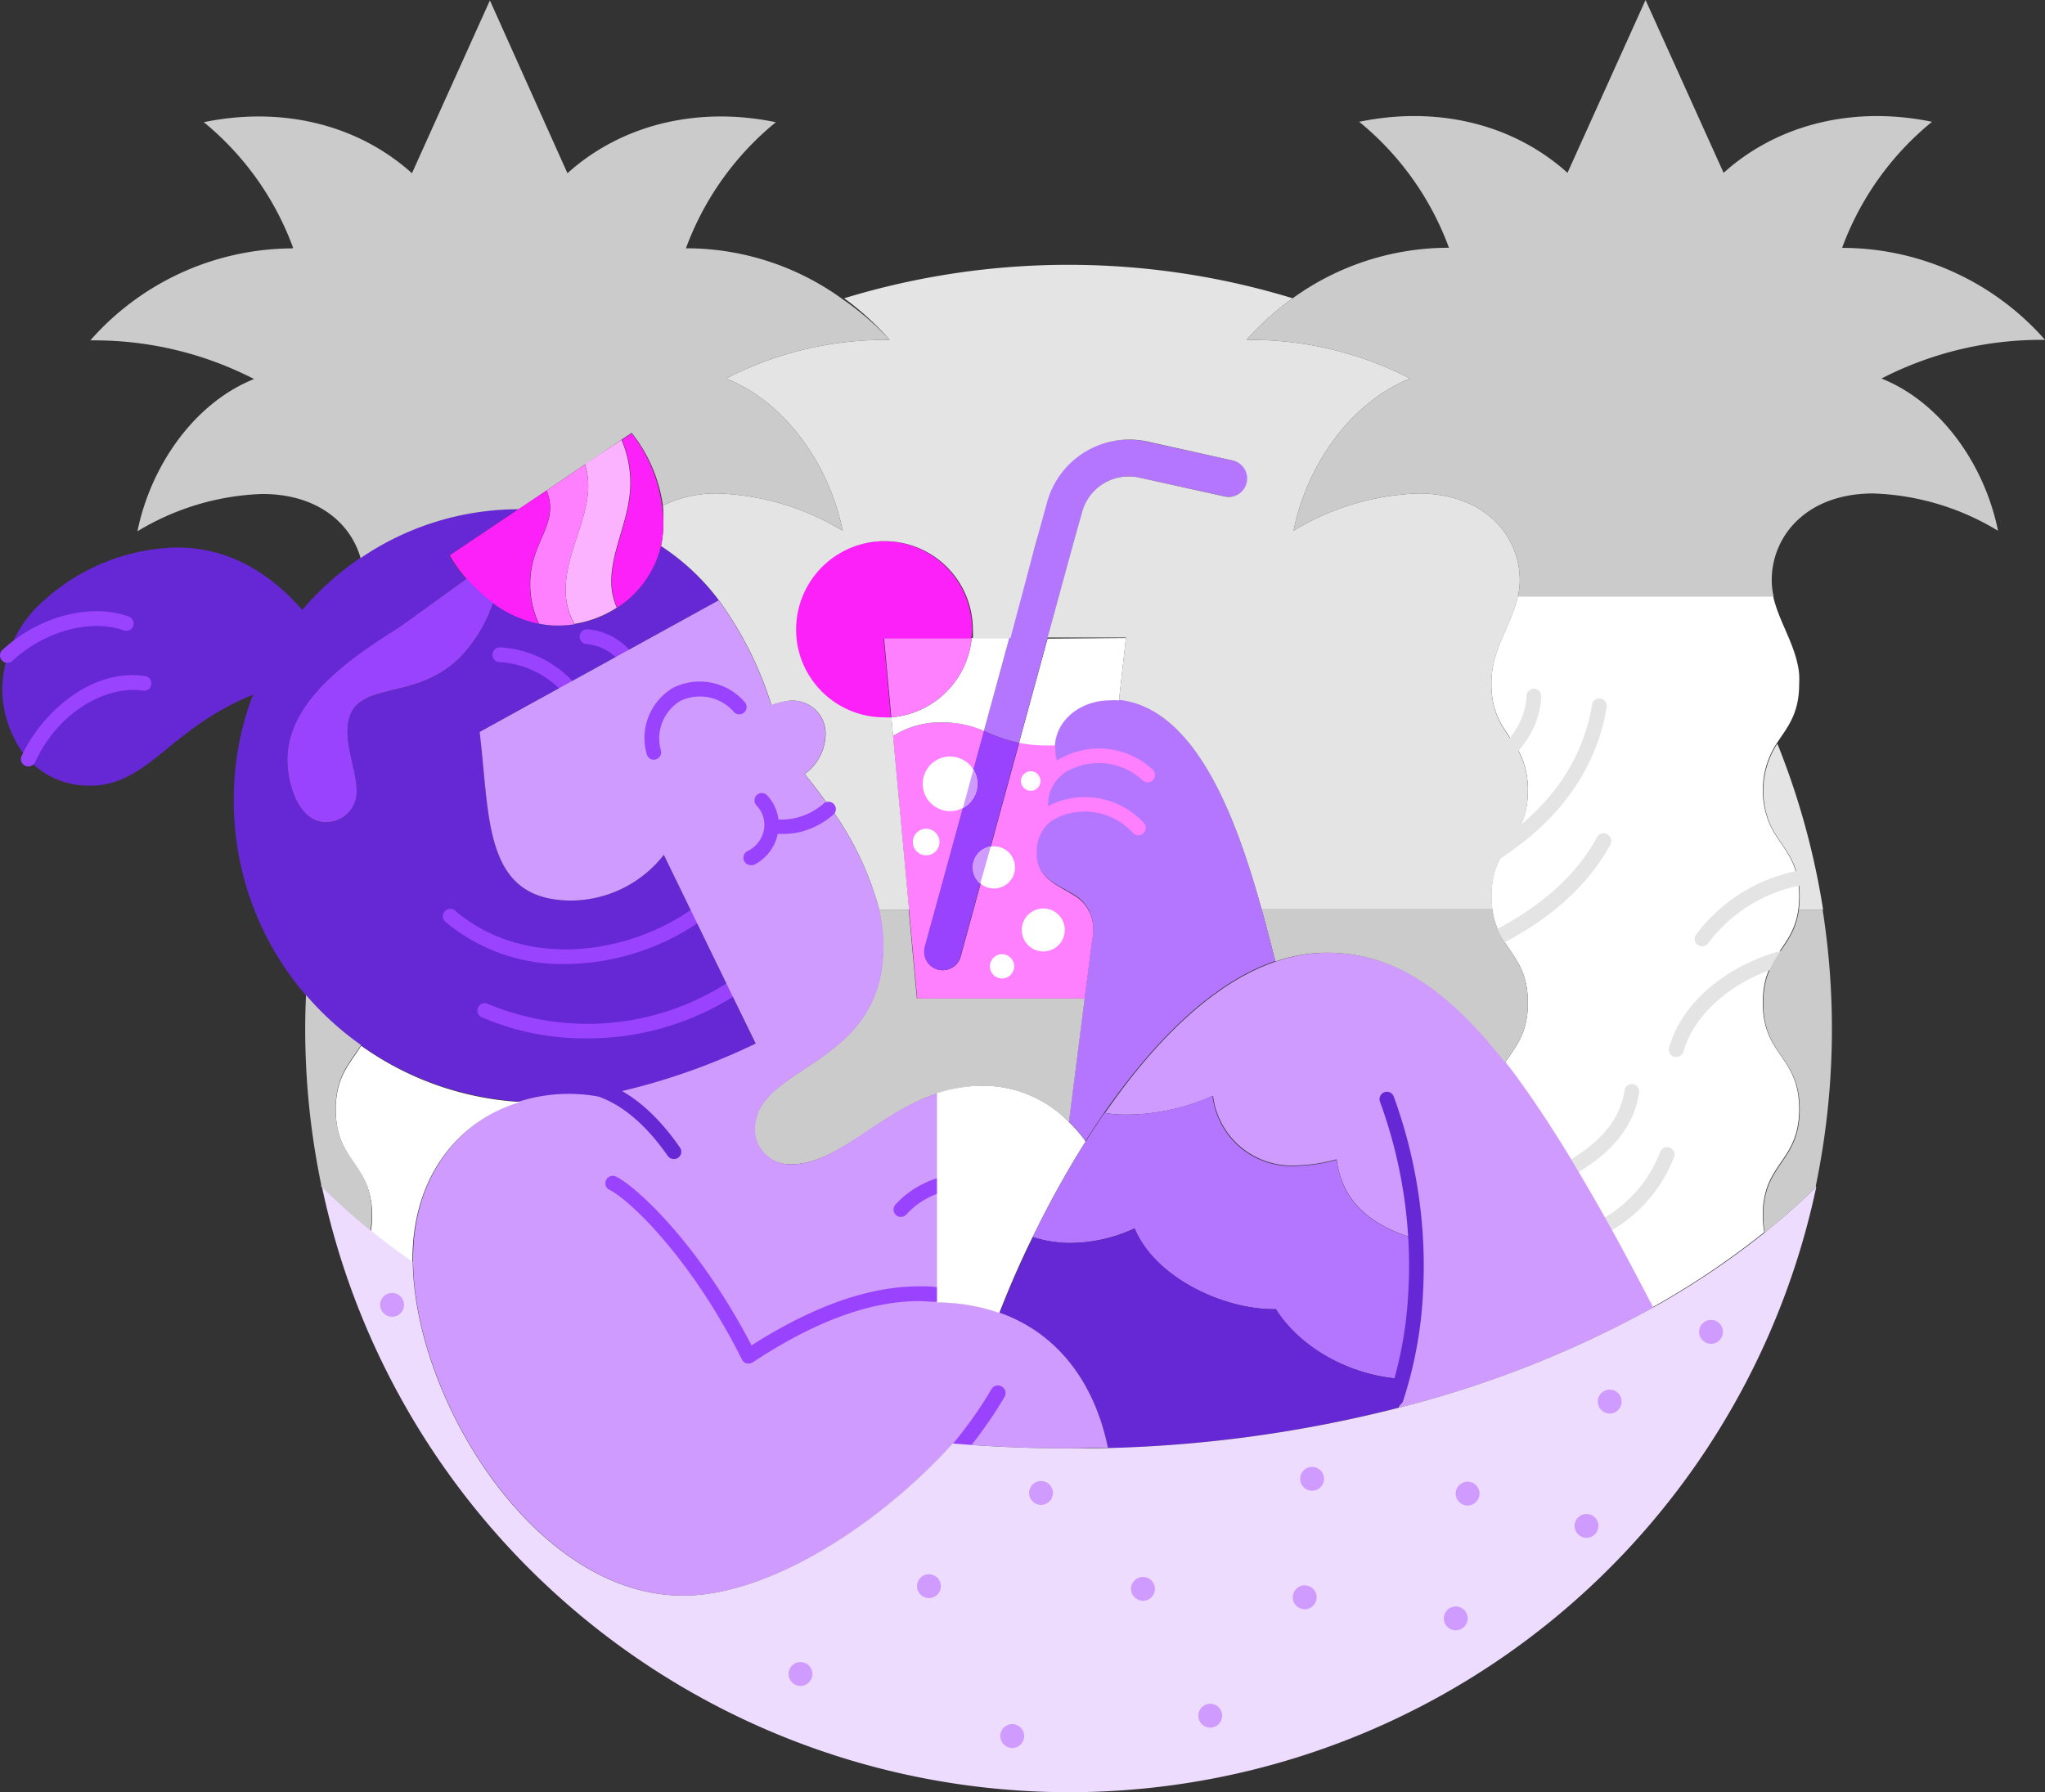 <svg xmlns="http://www.w3.org/2000/svg" viewBox="1.408 13.81 196.742 172.443"><rect x="1.408" y="13.81" width="196.742" height="172.443" fill="#333333" stroke="none"/><g viewBox="0 0 200 200" id="no-held-comments-v2"><path fill="#FFF" d="M148.72 119.48c-.86-1.24-1.69-2.38-2.51-3.43 1-1.53 2.19-2.77 2.19-5.76 0-4.65-2.91-5.06-3.43-9a9.5 9.5 0 0 1-.08-1.25c0-5.11 3.51-5.11 3.51-10.21a8.12 8.12 0 0 0-.42-2.69c-.93-2.65-3.09-3.52-3.09-7.53a9 9 0 0 1 .16-1.74c.48-2.38 1.88-4.41 2.38-6.69H172c.5 2.28 1.91 4.31 2.38 6.69a5.71 5.71 0 0 1 .12.87 8.19 8.19 0 0 1 0 .87c0 2.95-1.17 4.2-2.15 5.71a8.29 8.29 0 0 0-.64 7.89c1 2.14 2.79 3.19 2.79 6.83a9.5 9.5 0 0 1-.08 1.25c-.52 3.9-3.42 4.31-3.42 9 0 5.11 3.5 5.11 3.5 10.22 0 3.89-2 4.82-3 7.31a7.79 7.79 0 0 0-.5 2.9 9.07 9.07 0 0 0 .14 1.65 78.7 78.7 0 0 1-10.79 7.25q-2.24-4.32-4.27-8c-1.29-2.32-2.54-4.47-3.73-6.44s-2.45-3.99-3.63-5.7z"/><path fill="#E4E4E4" d="M144.45 88.58a.72.72 0 0 1-.58-.3.71.71 0 0 1 .17-1c1.86-1.31 4.1-3.51 4.23-6.52a.72.72 0 0 1 .73-.68.71.71 0 0 1 .68.74c-.11 2.84-1.78 5.48-4.82 7.62a.71.71 0 0 1-.41.14zM144.74 96.94a.72.72 0 0 1-.61-.34.71.71 0 0 1 .23-1c5.83-3.6 9.27-8.3 10.22-14a.71.71 0 0 1 1.4.24c-1 6.1-4.68 11.13-10.87 15a.64.64 0 0 1-.37.1zM143.54 105.62a.72.72 0 0 1-.65-.42.71.71 0 0 1 .36-.94c5.6-2.49 9.57-5.81 11.8-9.88a.71.71 0 0 1 1-.29.72.72 0 0 1 .28 1c-2.38 4.35-6.57 7.88-12.46 10.5a.79.79 0 0 1-.33.03zM165.17 104.86a.7.7 0 0 1-.57-1.14 16 16 0 0 1 9.65-6.1.71.71 0 0 1 .28 1.4 14.56 14.56 0 0 0-8.8 5.57.71.71 0 0 1-.56.27zM162.67 115.5a.69.69 0 0 1-.2 0 .71.71 0 0 1-.49-.87l.18-.57c1.47-4.26 6-7.81 11.59-9a.71.71 0 0 1 .3 1.39c-5.09 1.12-9.24 4.31-10.55 8.12l-.15.48a.71.71 0 0 1-.68.45zM152.9 126.72a.7.7 0 0 1-.61-.35.71.71 0 0 1 .25-1c3-1.8 4.78-4 5.16-6.65a.7.7 0 0 1 .8-.6.71.71 0 0 1 .6.81c-.45 3.05-2.41 5.63-5.84 7.66a.68.68 0 0 1-.36.13zM156.12 132.32a.75.75 0 0 1-.6-.32.72.72 0 0 1 .21-1 12.57 12.57 0 0 0 5.39-6.33.71.71 0 1 1 1.35.45 14 14 0 0 1-6 7.07.71.71 0 0 1-.35.13z"/><path fill="#6628D4" d="M71.39 108.64l-2.85-5.86-3.27-6.72a11.39 11.39 0 0 1-8.87 4.4c-8.53 0-7.83-7.94-8.85-16.22l23-12.67A21.91 21.91 0 0 0 65 66.35a9.79 9.79 0 0 1-4.21 5.93 10.34 10.34 0 0 1-5.7 1.72 9.16 9.16 0 0 1-1.83-.18 11.25 11.25 0 0 1-4.42-2 14 14 0 0 1-3 5.08c-4.66 4.89-11 1.9-11 7.36 0 1.84.88 4 .88 5.67a2.92 2.92 0 0 1-3 3c-2.45 0-3.66-3.43-3.66-6 0-5.83 6.4-10 10.86-12.82l6.33-4.6a14.25 14.25 0 0 1-1.61-2.26l6.65-4.46a27 27 0 0 0-15.22 4.7 27.85 27.85 0 0 0-5.58 5c-3.3-3.75-7.27-6-12.06-6A19.65 19.65 0 0 0 5.7 71.53 11.64 11.64 0 0 0 1.62 80a10.59 10.59 0 0 0 1.27 5.07 7.81 7.81 0 0 0 6.94 4.33h.78c5.33-.44 7.18-5.48 15.14-8.75a28.13 28.13 0 0 0-1.85 10 28.63 28.63 0 0 0 6.94 18.93 29.65 29.65 0 0 0 20.6 10.22 16 16 0 0 1 4.68-.69 17.12 17.12 0 0 1 2.76.22 62.5 62.5 0 0 0 15.22-5.08z"/><path fill="#9A43FF" d="M55.79 106.57a17.51 17.51 0 0 1-11.53-4.06.71.71 0 1 1 .93-1.08c6.6 5.63 16.35 4.27 22.58 0a.71.71 0 1 1 .8 1.17 23.16 23.16 0 0 1-12.78 3.97zM57.82 113.72a25 25 0 0 1-10-2 .71.71 0 1 1 .56-1.3 24.93 24.93 0 0 0 22.62-1.8l.26-.17a.71.71 0 0 1 .77 1.2l-.28.18a26.32 26.32 0 0 1-13.93 3.89zM55.82 80.39a.68.68 0 0 1-.51-.22 8.88 8.88 0 0 0-5.85-2.65.71.71 0 0 1 .08-1.42 10.32 10.32 0 0 1 6.8 3.1.7.7 0 0 1-.52 1.19zM61.29 77.37a.71.71 0 0 1-.51-.21 4.71 4.71 0 0 0-3-1.38.71.71 0 1 1 .22-1.41 6.06 6.06 0 0 1 3.79 1.8.72.72 0 0 1 0 1 .69.69 0 0 1-.5.2z"/><path fill="#CBCBCB" d="M140.81 37.66a28.16 28.16 0 0 0-8.48-12l-.16-.13c7-1.45 14.07-.06 19.42 4.37.22.18.42.36.62.54l7.51-16.63 7.51 16.63.62-.54c5.35-4.43 12.44-5.82 19.43-4.37l-.16.13a28.18 28.18 0 0 0-8.49 12h.09a26 26 0 0 1 19.43 8.85h-.23a33.52 33.52 0 0 0-15.5 3.72c5.77 2.31 9.94 8.36 11.21 14.65a24.67 24.67 0 0 0-12-3.59c-6.45 0-9.77 4.12-9.77 8.34a6.92 6.92 0 0 0 .19 1.59h-24.62a6.92 6.92 0 0 0 .19-1.59c0-4.22-3.31-8.34-9.77-8.34a24.7 24.7 0 0 0-12 3.59c1.28-6.29 5.45-12.34 11.22-14.65a33.58 33.58 0 0 0-15.51-3.72h-.22a26.56 26.56 0 0 1 4.43-4 25.61 25.61 0 0 1 15-4.86z"/><path fill="#E4E4E4" d="M176.8 101.33h-2.33a9.5 9.5 0 0 0 .08-1.25c0-3.64-1.77-4.69-2.79-6.83a8.29 8.29 0 0 1 .64-7.89 73.09 73.09 0 0 1 4.4 15.97z"/><path fill="#CBCBCB" d="M176.8 101.33h-2.33c-.52 3.9-3.42 4.31-3.42 9 0 5.11 3.5 5.11 3.5 10.22 0 3.89-2 4.82-3 7.31a7.79 7.79 0 0 0-.5 2.9 9.07 9.07 0 0 0 .14 1.65 65.14 65.14 0 0 0 4.92-4.37v-.18a74.16 74.16 0 0 0 .65-26.49z"/><path fill="#D09BFF" d="M138 133.13c-4.14-1.16-7.4-3.25-8-7.77a16 16 0 0 1-4 .59 7.63 7.63 0 0 1-7.89-6.71 20.44 20.44 0 0 1-8.39 1.82 12.19 12.19 0 0 1-2-.16c4.58-6.63 10.22-12.47 16.45-14.58a15.2 15.2 0 0 1 4.9-.84c6 0 11.23 2.94 17.2 10.57.82 1 1.65 2.19 2.51 3.43q1.77 2.56 3.68 5.7c1.19 2 2.44 4.12 3.73 6.44s2.78 5.12 4.27 8a102.19 102.19 0 0 1-24.5 9.65 26.26 26.26 0 0 0 .94-2.76 36.4 36.4 0 0 0 1.28-10.1c-.06-1.09-.1-2.19-.18-3.28z"/><path fill="#CBCBCB" d="M148.4 110.29c0 3-1.2 4.23-2.19 5.76-6-7.63-11.17-10.57-17.2-10.57a15.2 15.2 0 0 0-4.9.84c-.39-1.49-.82-3.18-1.32-5H145c.49 3.91 3.4 4.32 3.4 8.97z"/><path fill="#B476FF" d="M138 133.13c.09 1.09.13 2.19.13 3.28a36.4 36.4 0 0 1-1.28 10.1c-5-.1-10.15-2.73-12.71-6.73h-.19c-5 0-11.48-3.12-13.4-7.77a15 15 0 0 1-6.11 1.4 12 12 0 0 1-3.68-.57 95.22 95.22 0 0 1 5.1-9.21c.59-.92 1.19-1.84 1.81-2.73a12.19 12.19 0 0 0 2 .16 20.44 20.44 0 0 0 8.39-1.82A7.63 7.63 0 0 0 126 126a16 16 0 0 0 4-.59c.59 4.47 3.85 6.59 8 7.72z"/><path d="M136.84 146.51a26.26 26.26 0 0 1-.94 2.76 125.65 125.65 0 0 1-27.9 3.87c-1.26-6.15-4.75-11-10.41-13 .82-2.13 1.9-4.64 3.2-7.3a12 12 0 0 0 3.68.57 15 15 0 0 0 6.11-1.4c1.92 4.65 8.4 7.77 13.4 7.77h.19c2.52 4 7.71 6.63 12.67 6.73z" fill="#6628d5"/><path fill="#B476FF" d="M103.62 88.28a4.94 4.94 0 0 1-.73-2.53v-.23c.13-2.67 2.65-4.4 5.25-4.4a6.85 6.85 0 0 1 .91 0c7.46.81 11.35 11.58 13.73 20.16.5 1.8.93 3.49 1.32 5-6.23 2.11-11.87 8-16.45 14.58-.62.89-1.22 1.81-1.81 2.73a14.58 14.58 0 0 0-1.6-1.86l1.51-11.88.71-5.52a5.94 5.94 0 0 0 .12-1.16 3.72 3.72 0 0 0-1.92-3.32c-1.6-1-3.56-1.6-3.56-4a3.75 3.75 0 0 1 1.41-3.17 4.34 4.34 0 0 1-.32-1.6 3.69 3.69 0 0 1 1.43-2.8z"/><path fill="#FFF" d="M109.73 75.2l-.67 6a6.85 6.85 0 0 0-.91 0c-2.6 0-5.12 1.73-5.25 4.4h-.65a13.83 13.83 0 0 1-2.82-.25l2.76-10.09z"/><path fill="#FF80FF" d="M106.59 103.21a5.94 5.94 0 0 1-.12 1.16l-.71 5.52H89.65l-.79-8.56-1.54-16.7A8.38 8.38 0 0 1 92 83.32a9.86 9.86 0 0 1 4.1.82l-5.7 20.78a1.78 1.78 0 0 0 1.25 2.18 1.84 1.84 0 0 0 .47.06 1.78 1.78 0 0 0 1.71-1.3l5.63-20.57a13.83 13.83 0 0 0 2.82.25h.65v.23a4.94 4.94 0 0 0 .73 2.53 3.69 3.69 0 0 0-1.42 2.88 4.34 4.34 0 0 0 .32 1.6 3.75 3.75 0 0 0-1.41 3.17c0 2.35 2 3 3.56 4a3.72 3.72 0 0 1 1.88 3.26z"/><path fill="#CBCBCB" d="M105.76 109.89l-1.51 11.88a11.56 11.56 0 0 0-8.25-3.48 13.91 13.91 0 0 0-4.38.72c-5.71 1.87-9.5 6.83-14.14 6.83a3.38 3.38 0 0 1-3.48-3.33c0-6.3 12.37-5.93 12.37-17.63a15.79 15.79 0 0 0-.41-3.55h2.87l.79 8.56z"/><path fill="#B476FF" d="M120 58.12l-8.28-1.82a8.19 8.19 0 0 0-9.67 5.85L101 66.29l-2.49 8.91-2.44 8.94a15.62 15.62 0 0 0 3.36 1.15l2.76-10.09 2.48-9.07.84-3a4.66 4.66 0 0 1 5.49-3.37l8.28 1.82a1.77 1.77 0 1 0 .76-3.46z"/><path fill="#9A43FF" d="M99.43 85.29l-5.63 20.57a1.78 1.78 0 0 1-1.71 1.3 1.84 1.84 0 0 1-.47-.06 1.78 1.78 0 0 1-1.25-2.18l5.7-20.78a15.62 15.62 0 0 0 3.36 1.15z"/><path fill="#FFF" d="M98.51 75.2l-2.44 8.94a9.86 9.86 0 0 0-4.1-.82 8.38 8.38 0 0 0-4.65 1.31l-.16-1.8a8.47 8.47 0 0 0 7.73-7.63z"/><path fill="#FF80FF" d="M86.46 75.2h8.43a8.47 8.47 0 0 1-7.73 7.63z"/><path fill="#FB21F8" d="M94.93 74.38a8.48 8.48 0 0 0-17 0 8.33 8.33 0 0 0 1.14 4.24 8.46 8.46 0 0 0 7.34 4.25 5.53 5.53 0 0 0 .71 0l-.7-7.63h8.43a7.38 7.38 0 0 0 .08-.86z"/><path fill="#D09BFF" d="M58.89 119.3a62.5 62.5 0 0 0 15.22-5.08l-2.72-5.58-2.85-5.86-3.27-6.72a11.39 11.39 0 0 1-8.87 4.4c-8.53 0-7.83-7.94-8.85-16.22l23-12.67a34.58 34.58 0 0 1 5.06 10.09 8.07 8.07 0 0 1 1.74-.44h.08a2.36 2.36 0 0 1 .38 0 3.18 3.18 0 0 1 3 3.41 4.85 4.85 0 0 1-2 3.66c.65.8 1.29 1.63 1.91 2.49A29.83 29.83 0 0 1 86 101.33a15.79 15.79 0 0 1 .41 3.55c0 11.7-12.37 11.33-12.37 17.63a3.38 3.38 0 0 0 3.41 3.33c4.64 0 8.43-5 14.14-6.83v20.11a18.47 18.47 0 0 1 6 1c5.66 2 9.15 6.85 10.41 13-1.24 0-2.48.05-3.73.05-3.79 0-7.53-.16-11.19-.47-6.63 7.39-17.35 14.64-25.93 14.64-14.32 0-25.84-19-26-32.11v-.3c0-7.85 4.35-13.32 10.35-15.18a16 16 0 0 1 4.68-.69 17.12 17.12 0 0 1 2.71.24z"/><path fill="#CBCBCB" d="M29.61 37.66a28.16 28.16 0 0 0-8.48-12l-.13-.09c7-1.45 14.07-.06 19.42 4.37.22.18.43.36.62.54l7.5-16.63L56 30.48l.62-.54c5.35-4.43 12.44-5.82 19.43-4.37l-.16.13a28.18 28.18 0 0 0-8.49 12h.09a25.6 25.6 0 0 1 15 4.91 26.78 26.78 0 0 1 4.51 3.9h-.23a33.52 33.52 0 0 0-15.5 3.72c5.77 2.31 9.94 8.36 11.21 14.65a24.67 24.67 0 0 0-12-3.59 11.56 11.56 0 0 0-5.3 1.17 14.42 14.42 0 0 0-3-7l-.94.63-3.56 2.41L54 61l-2.68 1.81a27 27 0 0 0-15.22 4.7c-.95-3.36-4.14-6.17-9.47-6.17a24.73 24.73 0 0 0-12 3.59c1.28-6.29 5.45-12.34 11.22-14.65a33.58 33.58 0 0 0-15.51-3.72h-.24a26 26 0 0 1 19.42-8.85z"/><path fill="#E4E4E4" d="M148.4 89.87a8.12 8.12 0 0 0-.42-2.69c-.93-2.65-3.09-3.52-3.09-7.53a9 9 0 0 1 .16-1.74c.48-2.38 1.88-4.41 2.38-6.69a6.92 6.92 0 0 0 .19-1.59c0-4.22-3.31-8.34-9.77-8.34a24.7 24.7 0 0 0-12 3.59c1.28-6.29 5.45-12.34 11.22-14.65a33.58 33.58 0 0 0-15.51-3.72h-.22a26.56 26.56 0 0 1 4.43-4 73.89 73.89 0 0 0-43.15 0 26.78 26.78 0 0 1 4.38 4h-.23a33.52 33.52 0 0 0-15.5 3.72c5.77 2.31 9.94 8.36 11.21 14.65a24.67 24.67 0 0 0-12-3.59 11.56 11.56 0 0 0-5.3 1.17 10.89 10.89 0 0 1 .05 1.54 10.6 10.6 0 0 1-.23 2.35 21.91 21.91 0 0 1 5.57 5.22 34.58 34.58 0 0 1 5.06 10.09 8.07 8.07 0 0 1 1.74-.44h.08a2.36 2.36 0 0 1 .38 0 3.18 3.18 0 0 1 3 3.41 4.85 4.85 0 0 1-2 3.66c.65.8 1.29 1.63 1.91 2.49A29.83 29.83 0 0 1 86 101.33h2.87l-1.54-16.7-.16-1.8a5.53 5.53 0 0 1-.71 0 8.46 8.46 0 0 1-7.34-4.25 8.33 8.33 0 0 1-1.12-4.2 8.48 8.48 0 1 1 17 0 7.38 7.38 0 0 1 0 .82h3.62l2.38-8.91 1.14-4.14a8.19 8.19 0 0 1 9.67-5.85l8.19 1.82a1.77 1.77 0 1 1-.76 3.46L111 59.76a4.66 4.66 0 0 0-5.49 3.32l-.84 3-2.48 9.07h7.54l-.67 6c7.46.81 11.35 11.58 13.73 20.16H145a9.5 9.5 0 0 1-.08-1.25c-.03-5.06 3.48-5.06 3.48-10.19z"/><path fill="#FB21F8" d="M65.1 62.46a10.89 10.89 0 0 1 .13 1.54 10.6 10.6 0 0 1-.23 2.35 9.79 9.79 0 0 1-4.21 5.93 6.08 6.08 0 0 1-.53-2.55c0-3.07 1.83-6.07 1.83-9.45a10.66 10.66 0 0 0-.85-4.15l.94-.63a14.42 14.42 0 0 1 2.92 6.96z"/><path d="M61.2 56.13a10.66 10.66 0 0 1 .85 4.15c0 3.38-1.83 6.38-1.83 9.45a6.08 6.08 0 0 0 .53 2.55 10.46 10.46 0 0 1-4.08 1.56 6.63 6.63 0 0 1-.84-3.3c0-3.53 2.17-6.66 2.17-10a6.62 6.62 0 0 0-.32-2.08z" fill="#fbb3ff"/><path fill="#FF80FF" d="M57.68 58.5a6.62 6.62 0 0 1 .32 2.08c0 3.3-2.17 6.43-2.17 10a6.63 6.63 0 0 0 .84 3.3 10.41 10.41 0 0 1-1.58.12 9.16 9.16 0 0 1-1.83-.18 9 9 0 0 1-.84-3.8c0-3.46 1.92-5 1.92-7.42A4.69 4.69 0 0 0 54 61z"/><path fill="#FB21F8" d="M54 61a4.69 4.69 0 0 1 .31 1.61c0 2.44-1.92 4-1.92 7.42a9 9 0 0 0 .84 3.8 11.25 11.25 0 0 1-4.42-2 15.9 15.9 0 0 1-2.53-2.33 14.25 14.25 0 0 1-1.61-2.26l6.65-4.46z"/><path fill="#9A43FF" d="M46.31 69.48a15.9 15.9 0 0 0 2.53 2.33 14 14 0 0 1-3 5.08c-4.66 4.89-11 1.9-11 7.36 0 1.84.88 4 .88 5.67a2.92 2.92 0 0 1-3 3c-2.45 0-3.66-3.43-3.66-6 0-5.83 6.4-10 10.86-12.82z"/><path fill="#FFF" d="M41.09 135v.3q-2.09-1.45-4-3a9.73 9.73 0 0 0 .12-1.51 7.79 7.79 0 0 0-.5-2.9c-1-2.49-3-3.42-3-7.31 0-3.24 1.4-4.42 2.44-6.15a29.3 29.3 0 0 0 15.31 5.41c-6.02 1.79-10.37 7.26-10.37 15.16z"/><path fill="#CBCBCB" d="M36.7 127.82c-1-2.49-3-3.42-3-7.31 0-3.24 1.4-4.42 2.44-6.15a29 29 0 0 1-5.29-4.81c-.05 1.07-.08 2.15-.08 3.24a73.68 73.68 0 0 0 1.54 15v.18c1.48 1.46 3.07 2.87 4.74 4.23a9.73 9.73 0 0 0 .12-1.51 7.79 7.79 0 0 0-.47-2.87z"/><path fill="#9A43FF" d="M76.54 94.05h-.76a.71.71 0 0 1 .14-1.42 6.13 6.13 0 0 0 2-.11 6.29 6.29 0 0 0 2.76-1.42.71.71 0 0 1 .94 1.06 7.69 7.69 0 0 1-3.39 1.74 7.58 7.58 0 0 1-1.69.15z"/><path fill="#9A43FF" d="M73.65 97.05a.71.71 0 0 1-.32-1.35 2.87 2.87 0 0 0 1.58-2.08 2.7 2.7 0 0 0-.75-2.34.71.71 0 0 1 1-1 4.11 4.11 0 0 1 1.11 3.56A4.3 4.3 0 0 1 74 97a.72.72 0 0 1-.35.05zM64.32 86.91a.72.72 0 0 1-.7-.57A5.61 5.61 0 0 1 66.15 80a5.73 5.73 0 0 1 6.92 1.38.71.71 0 0 1-1 1 4.34 4.34 0 0 0-5.22-1.12A4.22 4.22 0 0 0 65 86.05a.7.7 0 0 1-.55.84zM90.9 156.83a.7.7 0 0 1-.49-.19.71.71 0 0 1 0-1 40.3 40.3 0 0 0 6.37-8.14.71.71 0 0 1 1-.28.72.72 0 0 1 .27 1 41.68 41.68 0 0 1-6.58 8.43.68.68 0 0 1-.57.18zM73.43 145h-.18a.68.68 0 0 1-.45-.36c-5.18-10.32-11.23-15.64-12.73-16.33a.71.71 0 0 1 .58-1.3c1.65.75 7.72 6 13.06 16.25 6-3.82 11.33-5.68 16.15-5.68.55 0 1.11 0 1.65.08a.71.71 0 1 1-.14 1.41c-.49 0-1-.07-1.51-.07-4.72 0-10 1.92-16 5.87a.69.69 0 0 1-.43.13z"/><path d="M108 153.14a125.65 125.65 0 0 0 27.94-3.87 102.19 102.19 0 0 0 24.5-9.65 78.7 78.7 0 0 0 10.79-7.25 65.14 65.14 0 0 0 4.92-4.37 73.48 73.48 0 0 1-143.77 0q2.22 2.19 4.74 4.23 1.92 1.56 4 3c.17 13.13 11.69 32.11 26 32.11 8.58 0 19.3-7.25 25.93-14.64 3.66.31 7.4.47 11.19.47 1.24.02 2.48 0 3.76-.03z" fill="#eedcff"/><circle fill="#D09BFF" cx="90.78" cy="166.43" r="1.15"/><circle fill="#D09BFF" cx="101.56" cy="157.46" r="1.15"/><circle fill="#D09BFF" cx="98.79" cy="180.85" r="1.15"/><circle fill="#D09BFF" cx="117.84" cy="178.89" r="1.15"/><circle fill="#D09BFF" cx="126.93" cy="167.5" r="1.15"/><circle fill="#D09BFF" cx="127.64" cy="156.1" r="1.15"/><circle fill="#D09BFF" cx="111.37" cy="166.69" r="1.15"/><circle fill="#D09BFF" cx="141.46" cy="169.53" r="1.15"/><circle fill="#D09BFF" cx="154.04" cy="160.63" r="1.15"/><circle fill="#D09BFF" cx="166.02" cy="141.96" r="1.15"/><circle fill="#D09BFF" cx="156.27" cy="148.67" r="1.15"/><circle fill="#D09BFF" cx="142.6" cy="157.52" r="1.15"/><circle fill="#D09BFF" cx="39.13" cy="139.36" r="1.15"/><circle fill="#D09BFF" cx="78.42" cy="174.88" r="1.15"/><path fill="#6628D4" d="M135.71 149.1a.91.91 0 0 1-.23 0 .72.72 0 0 1-.45-.9 38.27 38.27 0 0 0 1.69-7.82 46 46 0 0 0-2.55-20.57.72.72 0 0 1 .42-.91.71.71 0 0 1 .91.43 47.53 47.53 0 0 1 2.63 21.2 39.72 39.72 0 0 1-1.75 8.12.7.7 0 0 1-.67.45zM66.24 125.33a.71.71 0 0 1-.59-.3c-2.78-4-6-6.15-9.17-6.15a.71.71 0 0 1 0-1.42c3.71 0 7.28 2.34 10.34 6.76a.7.7 0 0 1-.58 1.11z"/><path fill="#9A43FF" d="M88.08 130.9a.71.71 0 0 1-.52-1.19c2.56-2.8 6.08-3.18 9.17-3.32a.71.71 0 0 1 .06 1.42c-2.93.13-6 .46-8.19 2.86a.71.71 0 0 1-.52.23z"/><path fill="#FFF" d="M104.25 121.77a14.58 14.58 0 0 1 1.6 1.86 95.22 95.22 0 0 0-5.1 9.21 93.02 93.02 0 0 0-3.2 7.3 18.47 18.47 0 0 0-6-1V119a13.91 13.91 0 0 1 4.38-.72 11.56 11.56 0 0 1 8.32 3.49z"/><path fill="#FF80FF" d="M100.4 97.93a.72.72 0 0 1-.66-.46c-1.2-3.13.81-5.51 3.33-6.47a7.72 7.72 0 0 1 8.39 2 .7.7 0 0 1-.07 1 .71.71 0 0 1-1-.06 6.25 6.25 0 0 0-6.81-1.65c-1.81.7-3.42 2.28-2.52 4.64a.71.71 0 0 1-.4.92.8.8 0 0 1-.26.08z"/><path fill="#FF80FF" d="M101.16 93.49a.7.7 0 0 1-.7-.62 5.87 5.87 0 0 1 3.48-6.33 7.56 7.56 0 0 1 8.38 1.34.72.72 0 0 1 0 1 .71.71 0 0 1-1 0 6.2 6.2 0 0 0-6.8-1.08 4.44 4.44 0 0 0-2.68 4.85.71.71 0 0 1-.61.8z"/><circle fill="#FFF" cx="92.81" cy="89.23" r="2.63"/><circle fill="#FFF" cx="101.78" cy="103.29" r="2.07"/><circle fill="#FFF" cx="97.81" cy="106.79" r="1.17"/><circle fill="#FFF" cx="97.03" cy="97.27" r="2.03"/><path fill="#D09BFF" d="M95.44 89.23a2.67 2.67 0 0 0-.39-1.37l-1 3.7a2.63 2.63 0 0 0 1.39-2.33zM95 97.27a2 2 0 0 0 .72 1.55l1-3.55a2 2 0 0 0-1.72 2z"/><circle fill="#FFF" cx="90.51" cy="94.83" r="1.28"/><circle fill="#FFF" cx="100.57" cy="88.96" r=".94"/><path fill="#9A43FF" d="M4.13 87.56a.59.59 0 0 1-.29-.07.7.7 0 0 1-.35-.94c2-4.3 6.82-8.46 11.88-7.69a.7.7 0 0 1 .59.81.69.69 0 0 1-.8.59c-3.27-.49-8 1.75-10.38 6.89a.71.71 0 0 1-.65.41zM2.13 77.59a.7.7 0 0 1-.52-.22.72.72 0 0 1 0-1C4.88 73.35 9.35 72 13 72.89c.27.07.53.15.79.24a.71.71 0 0 1-.47 1.34 6.36 6.36 0 0 0-.66-.2c-3.16-.78-7.21.48-10.06 3.13a.7.7 0 0 1-.47.19z"/></g></svg>